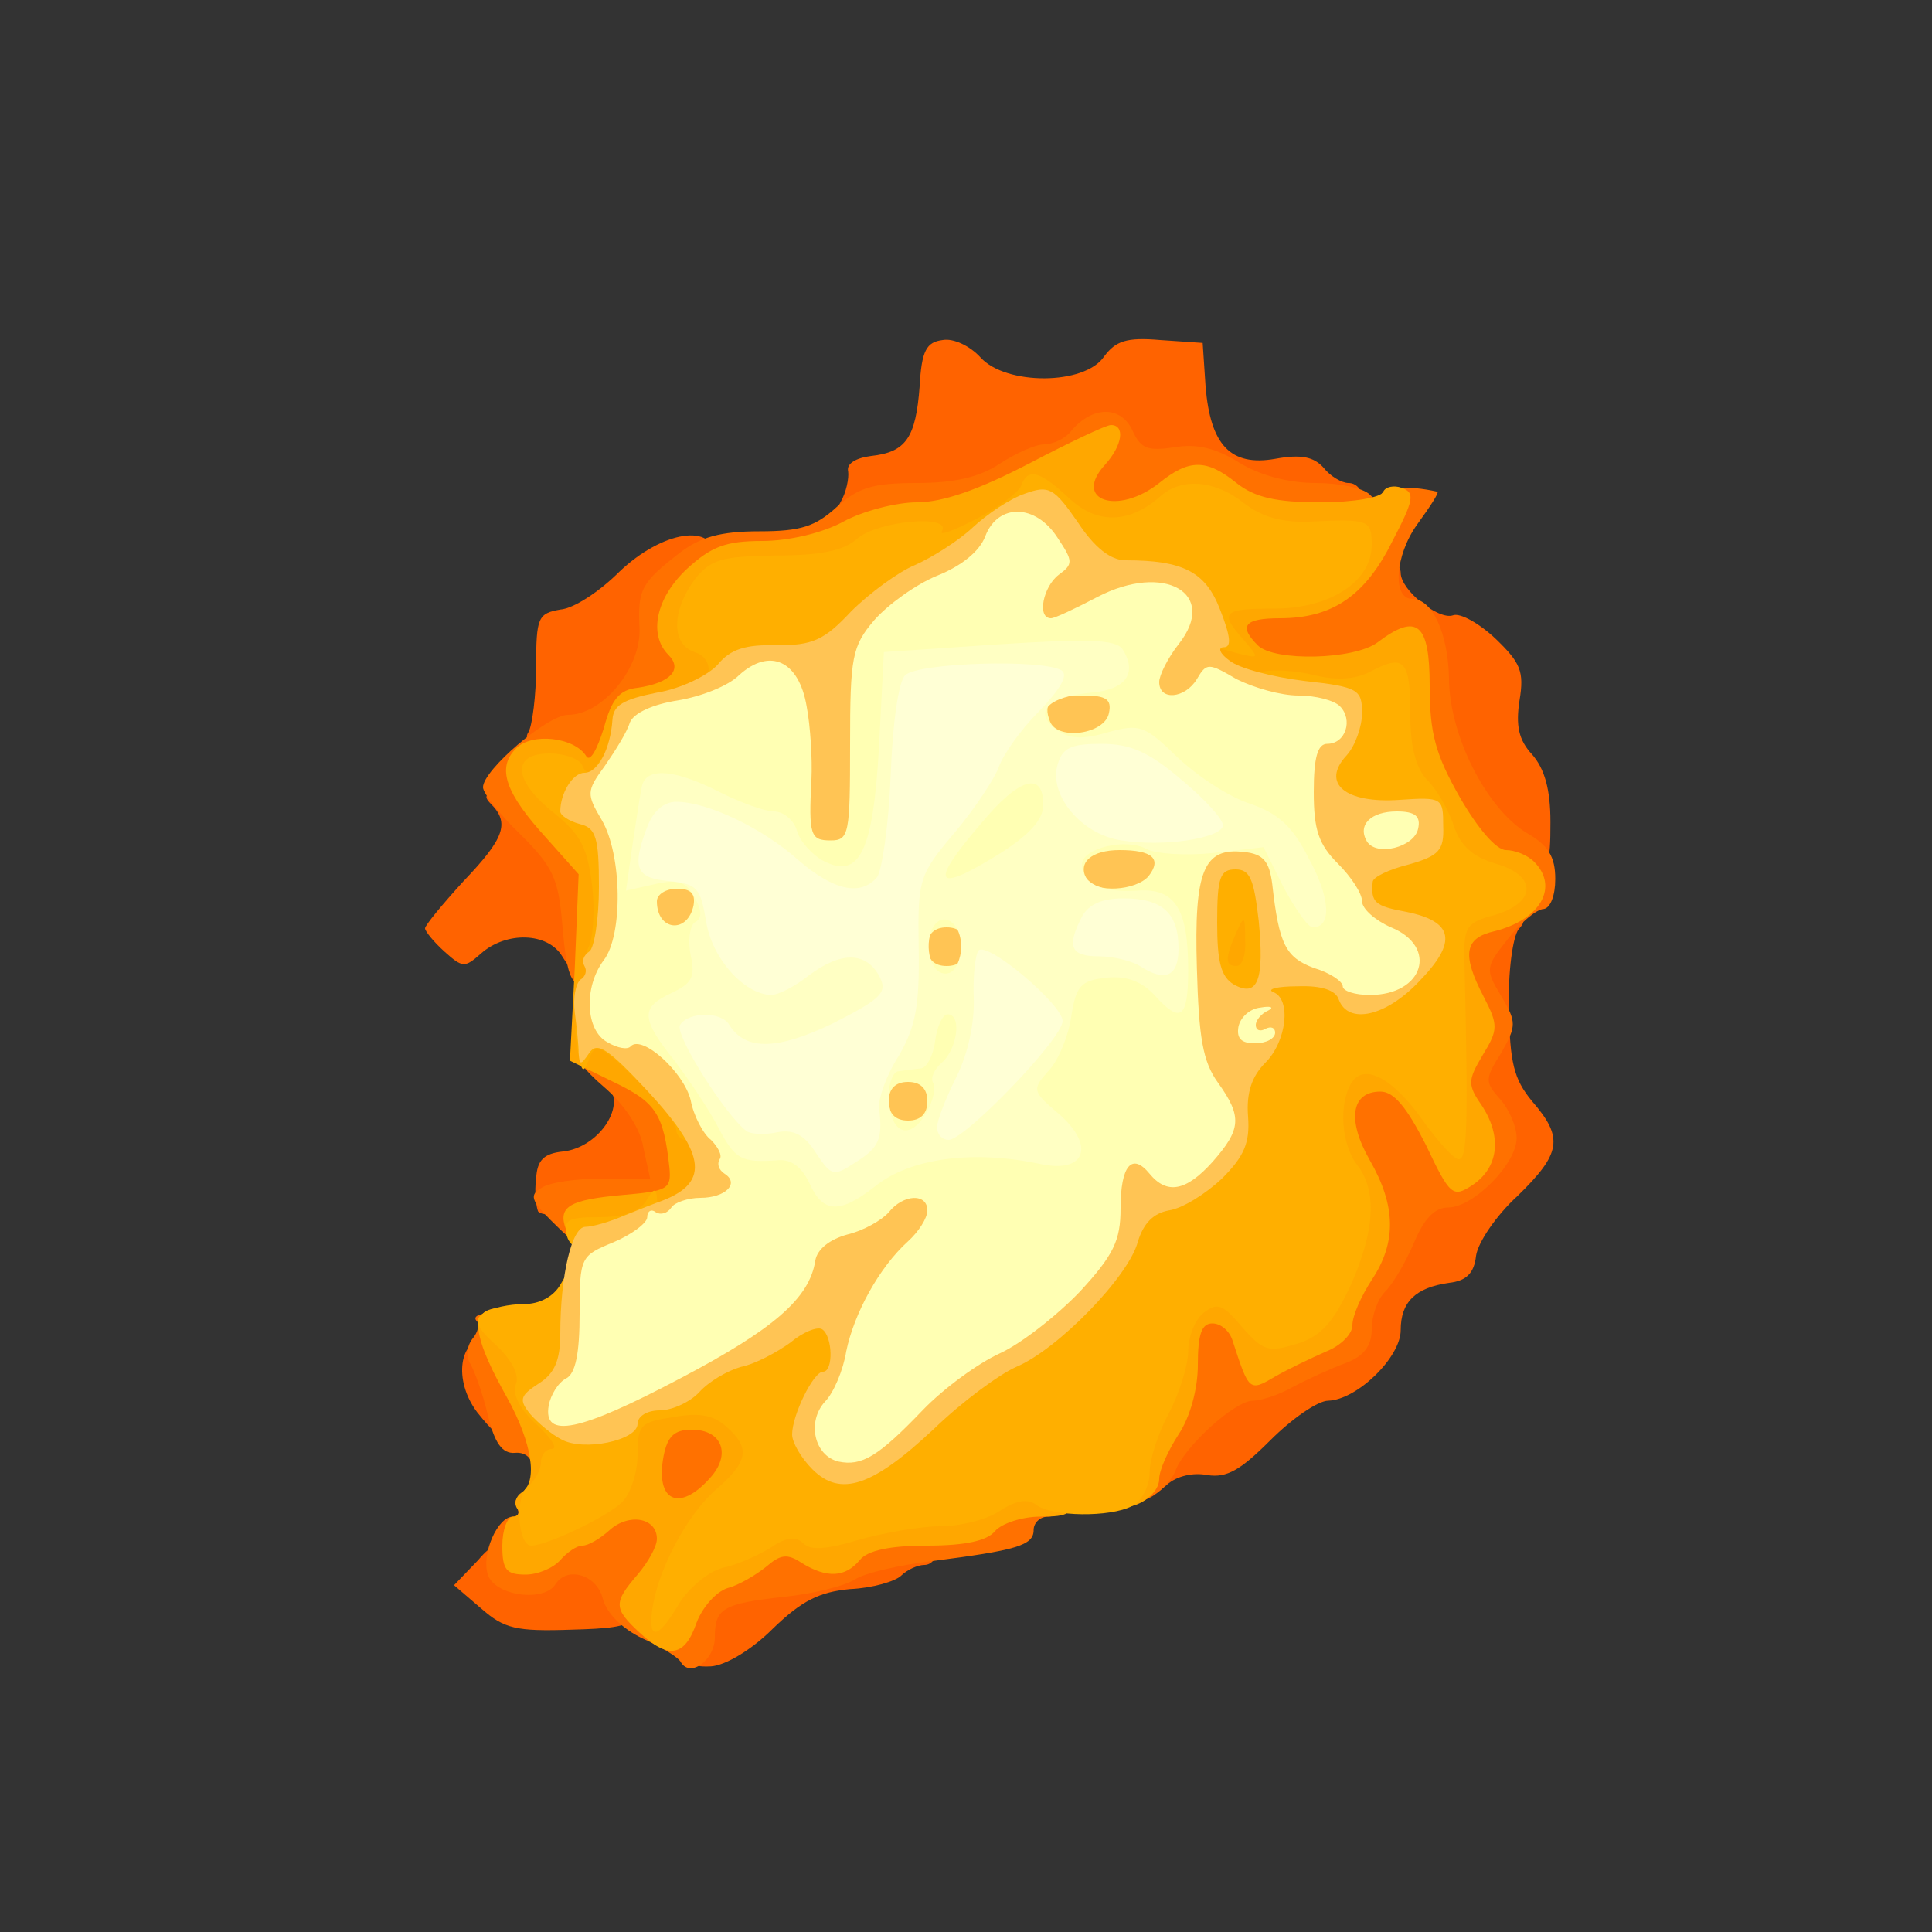 <?xml version="1.0" encoding="utf-8"?>
<!DOCTYPE svg PUBLIC "-//W3C//DTD SVG 20010904//EN" "http://www.w3.org/TR/2001/REC-SVG-20010904/DTD/svg10.dtd">
<svg version="1.0" xmlns="http://www.w3.org/2000/svg" width="200px" height="200px" viewBox="0 0 200 200" preserveAspectRatio="xMidYMid meet">
 <rect x="0" y="0" width="200" height="200" fill="#333333" stroke="none"/>
 <g fill="#ff6300">
  <path d="M71 168.3 c0 -2.3 0.5 -4.5 1.1 -4.8 0.6 -0.4 3.8 -0.9 7.2 -1.2 3.7 -0.4 6.5 -1.1 7 -1.9 1.2 -2 10.7 -1.9 10.7 0.1 0 0.8 -0.6 1.5 -1.3 1.5 -0.7 0 -1.8 0.5 -2.4 1.1 -0.6 0.6 -3 1.3 -5.3 1.4 -3.2 0.3 -5 1.2 -8 4.1 -2.2 2.2 -4.9 3.8 -6.4 3.9 -2.4 0.1 -2.6 -0.3 -2.6 -4.2z"/>
  <path d="M49.8 166.5 l-2.8 -2.4 2.5 -2.6 c1.4 -1.7 2.9 -2.4 3.6 -1.9 0.7 0.4 3.6 0.6 6.5 0.5 4.6 -0.2 5.2 0 5.8 2.1 1.5 5.9 1.1 6.3 -6.2 6.5 -5.8 0.2 -7 -0.1 -9.4 -2.2z"/>
  <path d="M119 151.4 c0 -3.2 0.6 -4.5 3.1 -6.7 1.7 -1.5 3.8 -2.7 4.6 -2.7 0.8 0 2.7 -0.6 4.1 -1.4 1.5 -0.8 3.9 -1.9 5.5 -2.5 1.9 -0.7 2.7 -1.8 2.7 -3.5 0 -1.4 0.6 -3.1 1.4 -3.9 0.8 -0.8 2.1 -3 3 -5.1 1.1 -2.5 2.1 -3.6 3.6 -3.6 2.6 0 6.2 -4 5 -5.6 -0.5 -0.5 -0.8 -5.5 -0.7 -11 l0.2 -9.9 3.4 -0.3 c2.9 -0.3 3.3 -0.1 2.3 1 -0.6 0.8 -1.1 4.4 -1 8.2 0.1 5.6 0.5 7.3 2.4 9.6 3.3 3.8 3 5.4 -1.5 9.8 -2.2 2 -4.1 4.8 -4.3 6.2 -0.2 1.8 -1 2.6 -2.8 2.8 -3.5 0.5 -5 2 -5 4.9 0 2.8 -4.5 7.2 -7.5 7.3 -1.1 0 -3.8 1.9 -6 4.1 -3.1 3.1 -4.5 3.9 -6.5 3.6 -1.5 -0.3 -3.2 0.1 -4.2 1 -1.7 1.5 -1.8 1.4 -1.8 -2.3z"/>
  <path d="M49.4 146.2 c-2.5 -3.3 -1.9 -7.7 1.1 -7.7 1.7 0 2 0.8 2.3 5.3 0.3 5.8 -0.3 6.3 -3.4 2.4z"/>
  <path d="M55.7 125.4 c-0.2 -0.5 -0.4 -2 -0.2 -3.4 0.1 -1.9 0.8 -2.6 2.8 -2.8 3.6 -0.4 6.5 -4.6 4.7 -6.7 -1.1 -1.3 -0.8 -1.5 1.9 -1.5 3.7 0 5.1 2.6 5.1 9.6 l0 4.4 -3.9 0 c-2.1 0 -5.2 0.3 -6.9 0.6 -1.6 0.3 -3.2 0.2 -3.5 -0.2z"/>
  <path d="M58.2 99 c-1.5 -2.5 -5.8 -2.6 -8.4 -0.3 -1.7 1.5 -1.9 1.5 -3.8 -0.2 -1.1 -1 -2 -2.1 -2 -2.4 0 -0.3 1.8 -2.5 4 -4.9 4.2 -4.4 4.8 -6 2.8 -8 -0.9 -0.9 -0.5 -1.2 1.8 -1.2 2 0 3.9 0.9 5.7 2.8 2.4 2.5 2.7 3.6 2.7 9.5 0 7 -0.7 8.1 -2.8 4.7z"/>
  <path d="M154.3 88.7 c-3.3 -1.8 -7.3 -10.1 -7.3 -15 0 -6.1 -1 -8.7 -3.1 -8.7 -1.5 0 -1.9 -0.7 -1.9 -3.5 0 -2.4 0.5 -3.5 1.5 -3.5 0.8 0 1.5 0.6 1.5 1.3 0 1.8 3.9 4.9 5.4 4.4 0.7 -0.3 2.7 0.8 4.4 2.4 2.6 2.5 3 3.4 2.5 6.4 -0.4 2.6 -0.1 4.1 1.3 5.6 1.3 1.5 1.9 3.6 1.9 7 0 4.3 -0.2 4.9 -2 4.9 -1.1 -0.1 -3 -0.6 -4.2 -1.3z"/>
  <path d="M54.7 75.8 c0.4 -0.7 0.8 -3.8 0.8 -6.8 0 -5.1 0.2 -5.5 2.5 -5.9 1.4 -0.1 4.1 -1.9 6.1 -3.9 4.5 -4.3 9.9 -5.1 9.9 -1.5 0 1.3 -0.9 2.8 -2 3.5 -1.5 1 -2 2.4 -2 5.4 0 3.2 -0.7 4.8 -3 7.3 -2.6 2.7 -3.7 3.1 -8.1 3.1 -3.8 0 -4.8 -0.3 -4.2 -1.2z"/>
  <path d="M87 52 c0.6 -1 0.9 -2.5 0.8 -3.2 -0.2 -0.8 0.8 -1.4 2.4 -1.6 3.6 -0.4 4.6 -1.9 5 -7.2 0.2 -3.7 0.7 -4.6 2.4 -4.8 1.1 -0.2 2.8 0.6 3.9 1.8 2.6 2.9 10.8 2.9 12.8 -0.1 1.2 -1.6 2.3 -2 5.8 -1.7 l4.4 0.3 0.3 4.5 c0.5 6.1 2.6 8.3 7.2 7.5 2.7 -0.5 4 -0.2 5 0.9 0.7 0.9 1.9 1.6 2.6 1.6 0.8 0 1.4 0.7 1.4 1.5 0 1.2 -1.4 1.5 -6.4 1.5 -4.4 0 -6.9 -0.5 -8 -1.5 -0.9 -0.9 -3.4 -1.5 -6.5 -1.5 -2.8 0 -5.1 -0.5 -5.1 -1 0 -1.4 -4.6 -0.3 -8.5 2 -1.9 1.1 -6.3 2 -11.8 2.4 -8.5 0.6 -8.7 0.6 -7.7 -1.4z"/>
 </g>
 <g fill="#ff7100">
  <path d="M70.5 172.1 c-0.2 -0.5 -2 -1.6 -4 -2.5 -2.1 -1 -3.7 -2.6 -4.1 -4.1 -0.6 -2.5 -3.7 -3.4 -4.9 -1.5 -1.2 1.9 -6.3 1.2 -7 -1 -0.7 -2.1 1 -6 2.6 -6 0.6 0 0.7 -0.4 0.4 -1 -0.3 -0.5 -0.1 -1 0.4 -1 0.6 0 1.1 0.6 1.1 1.4 0 1.7 3.4 1 5.1 -1 0.6 -0.8 1.9 -1.4 2.9 -1.4 1.3 0 1.9 -1.1 2.5 -4.5 l0.6 -4.6 5.7 0.3 5.7 0.3 0.3 4.4 c0.4 4.7 -1.7 8.1 -5 8.1 -1.1 0 -1.8 0.7 -1.8 2 0 2.1 2.1 1.9 5 -0.6 0.9 -0.7 6 -1.5 12.2 -2 7.1 -0.4 11.2 -1.1 11.9 -2 1.6 -2 9.9 -1.9 9.9 0.1 0 0.8 -0.7 1.5 -1.5 1.5 -0.8 0 -1.5 0.6 -1.5 1.4 0 1.6 -1.9 2.1 -10.5 3.2 -3.3 0.4 -6.9 1.2 -8 1.9 -1.1 0.7 -4.4 1.5 -7.3 1.8 -6.4 0.7 -7.2 1.2 -7.2 4.2 0 2.3 -2.5 4.2 -3.5 2.6z"/>
  <path d="M117 152.3 c0 -2.1 0.9 -5.1 2 -6.8 1.2 -1.8 2 -4.7 2 -7.2 l0 -4.3 4.6 0 c3.7 0 4.7 0.4 5.1 1.9 0.4 1.7 0.9 1.8 3.4 0.9 1.6 -0.5 2.9 -1.7 2.9 -2.6 0 -1 0.9 -3 2 -4.7 1.9 -2.9 1.9 -2.9 -0.1 -6.2 -1.5 -2.3 -1.9 -4.6 -1.7 -8 l0.3 -4.8 5.3 -0.3 c3.7 -0.2 5.2 0.1 5.3 1 0.1 0.7 0.4 0.2 0.9 -1.2 0.4 -1.4 0.5 -5.4 0.2 -8.8 -0.5 -6.9 0.2 -8.2 4.6 -8.2 1.3 0 2 -0.4 1.7 -1 -0.3 -0.5 -1.4 -1 -2.5 -1 -2.9 0 -8 -9.9 -8 -15.7 l0 -4.8 -8.1 0.3 c-9.4 0.4 -10.9 -0.4 -10.9 -5.9 0 -3.8 0.1 -3.9 3.5 -3.9 4.1 0 9 -2.2 9.8 -4.5 0.5 -1.2 -0.4 -1.5 -5.3 -1.5 -3.3 0 -6.9 -0.6 -8 -1.2 -1.6 -1 -2.4 -1 -4 0 -1.1 0.6 -4 1.2 -6.6 1.2 -3.7 0 -4.7 -0.4 -5.1 -2 -0.7 -2.5 -1.1 -2.5 -4.8 0 -1.8 1.2 -4.7 2 -7.3 2 -2.3 0 -5.9 0.9 -7.9 2 -2.2 1.1 -5.7 2 -8.3 2 -6.9 0.1 -9.5 2.5 -9.5 9.2 0 5.1 -0.1 5.3 -3 5.8 -2.5 0.4 -3.2 1.2 -3.9 4.3 -0.8 3.2 -1.3 3.7 -3.8 3.7 -3.3 0 -3.5 1 -0.8 3.5 1.6 1.5 2 3.1 2 8.7 0 5.3 -0.4 7 -1.5 7.5 -2.3 0.8 -2.8 -0.1 -3.3 -6.1 -0.4 -4.7 -1 -5.9 -4.3 -9.2 -2.2 -2.1 -3.9 -4.3 -3.9 -4.9 0 -1.8 6.7 -7.5 8.8 -7.5 3.6 0 7.6 -4.9 7.4 -9 -0.2 -4 0.2 -4.7 4.2 -7.8 2.1 -1.6 4.2 -2.2 8.2 -2.2 4.3 0 5.8 -0.5 8 -2.5 2.2 -2 3.7 -2.5 8.3 -2.5 3.9 0 6.5 -0.6 8.6 -2 1.7 -1.1 3.7 -2 4.6 -2 0.9 0 2.2 -0.6 2.8 -1.4 2.2 -2.6 5.1 -2.6 6.3 -0.1 0.9 2 1.6 2.2 4.4 1.8 2.3 -0.4 4.3 0.1 6.7 1.6 2.1 1.3 5.1 2.1 7.9 2.1 2.4 0 4.9 0.5 5.6 1.2 0.9 0.9 1.2 0.9 1.2 0.1 0 -0.9 2.7 -1.1 5.8 -0.4 0.2 0.1 -0.8 1.6 -2.1 3.4 -2.3 3.2 -2.6 7.7 -0.5 7.7 2.1 0 3.7 3.6 3.8 8.2 0 5.8 3.8 13.4 8 16 2.3 1.3 3 2.5 3 4.8 0 1.7 -0.5 3 -1.2 3.1 -0.7 0 -2.4 1.4 -3.7 3.1 -2.3 2.9 -2.4 3.1 -0.7 5.9 1.6 2.7 1.6 3.1 0 5.9 -1.7 2.7 -1.7 3 -0.1 4.8 0.9 1 1.7 2.8 1.7 4 0 2.7 -4.5 7.2 -7.1 7.2 -1.4 0 -2.5 1.2 -3.5 3.6 -0.9 2.1 -2.2 4.3 -3 5.1 -0.8 0.8 -1.4 2.5 -1.4 3.9 0 1.7 -0.8 2.8 -2.7 3.5 -1.6 0.6 -4 1.7 -5.5 2.5 -1.4 0.8 -3.3 1.4 -4.1 1.4 -1.9 0 -7.1 4.8 -8 7.2 -0.3 0.9 -1.5 2.2 -2.6 2.8 -2 1 -2.1 0.8 -2.1 -2.7z"/>
  <path d="M55 151.6 c0 -0.8 -0.8 -1.3 -1.7 -1.2 -1.3 0.1 -2.1 -1 -2.8 -3.9 -0.5 -2.2 -1.4 -4.6 -1.8 -5.3 -0.5 -0.7 -0.4 -1.8 0.2 -2.6 0.6 -0.7 0.8 -1.6 0.4 -1.9 -0.3 -0.4 0.2 -0.7 1.3 -0.7 1.3 0 2.8 1.7 4.7 5.3 3 5.8 3.6 11.7 1.2 11.7 -0.8 0 -1.5 -0.6 -1.5 -1.4z"/>
  <path d="M57 126.3 c-2 -2 -2.2 -2.6 -1 -3.3 0.8 -0.6 3.7 -1 6.4 -1 l4.9 0 -0.7 -3.2 c-0.3 -2 -2 -4.5 -4.1 -6.3 -2 -1.7 -3.3 -3.4 -2.9 -3.8 1.3 -1.3 5.5 -0.7 8.5 1 3.3 2 4.3 4.5 4.3 11.8 l0.1 5 -5 0.3 c-2.7 0.2 -5.4 0.7 -5.9 1.3 -1.3 1.2 -1.7 1.1 -4.6 -1.8z"/>
 </g>
 <g fill="#ffa700">
  <path d="M66.2 169 c-2.7 -2.5 -2.7 -3.1 -0.2 -6 1.1 -1.3 2 -2.9 2 -3.7 0 -2.2 -2.9 -2.7 -4.9 -0.9 -1 0.9 -2.2 1.6 -2.8 1.6 -0.6 0 -1.6 0.7 -2.3 1.5 -0.7 0.8 -2.3 1.5 -3.6 1.5 -2 0 -2.4 -0.5 -2.4 -3 0 -1.6 0.5 -3 1.1 -3 0.5 0 0.8 -0.4 0.4 -0.9 -0.3 -0.5 -0.1 -1.2 0.5 -1.6 1.7 -1.1 1.1 -5.1 -1.5 -9.8 -3.2 -5.7 -3.8 -8.4 -1.9 -9.1 2.6 -1 6.4 2.3 6.4 5.5 0 1.8 0.7 3.2 2 3.9 1.4 0.8 2 2.1 2 4.8 0 2.8 0.3 3.3 1 2.2 0.5 -0.8 1 -2.9 1 -4.6 0 -2.8 0.4 -3.2 3.8 -3.8 10.4 -1.7 13.7 0.2 13 7.9 l-0.3 4.7 9.4 -0.7 c5.5 -0.4 10.4 -1.3 11.7 -2.2 1.3 -0.8 3.9 -1.3 6.1 -1.1 3.1 0.2 3.9 0.7 4.1 2.6 0.3 1.9 -0.1 2.2 -3.1 2.2 -1.9 0 -4 0.7 -4.7 1.5 -0.8 1 -3.1 1.5 -7 1.5 -3.9 0 -6.2 0.5 -7 1.5 -1.5 1.8 -3.4 1.9 -6 0.3 -1.5 -1 -2.2 -0.9 -3.7 0.4 -1 0.8 -2.8 1.9 -4 2.2 -1.2 0.4 -2.6 2 -3.2 3.6 -1.2 3.5 -2.9 3.8 -5.9 1z m7.3 -16 c2.2 -2.4 1.3 -5 -1.9 -5 -1.8 0 -2.5 0.7 -2.9 2.7 -0.9 4.7 1.6 5.9 4.8 2.3z"/>
  <path d="M116 151.5 c0 -2.6 0.8 -6.1 2 -8.2 1.1 -2.1 2 -4.9 2 -6.3 0 -1.4 0.5 -3.1 1.2 -3.8 1.7 -1.7 8.3 -1.5 9.8 0.3 2.1 2.5 3.4 1.7 5.7 -3.2 1.9 -4.1 2 -4.9 0.7 -6.7 -1.5 -2.3 -1.9 -12.3 -0.5 -14.5 0.6 -1 2.3 -1.2 6 -0.9 2.8 0.3 5.1 0.2 5.1 -0.1 0.4 -5.7 0.1 -17.3 -0.5 -19.5 -0.4 -1.6 -1.6 -3.7 -2.6 -4.7 -1.2 -1.2 -1.9 -3.3 -1.9 -5.8 l0 -3.9 -7.7 -0.7 c-12.4 -1 -13.4 -1.9 -11.7 -10.4 0.6 -2.9 0.9 -3.1 5.3 -3.1 2.6 0 5.6 -0.7 6.7 -1.5 1.8 -1.3 1.6 -1.4 -2.6 -1.5 -2.5 0 -5.5 -0.7 -6.7 -1.5 -1.9 -1.3 -2.4 -1.3 -5 0 -3.2 1.7 -9.6 2 -12.3 0.5 -1.4 -0.8 -2.8 -0.5 -5.5 1 -3.9 2.2 -9.5 2.7 -9.5 0.8 0 -0.6 -0.9 -0.3 -2 0.7 -1.4 1.3 -4.3 2 -9.3 2.4 -5.8 0.5 -7.2 0.9 -7.5 2.3 -0.2 1 0.1 1.8 0.7 1.8 1.2 0 1.5 4.8 0.5 7.4 -0.3 0.9 -2.4 1.8 -5 2.2 -3.7 0.5 -4.4 1 -4.4 2.8 0 1.3 -0.8 3.1 -1.8 4.1 -1.6 1.7 -1.7 2.8 -0.9 8.4 0.6 4.1 0.6 8 0 10.8 -0.6 2.3 -0.6 4.3 -0.2 4.3 1.3 0 8.9 7.6 8.9 8.9 0 0.6 0.5 1.1 1 1.1 0.6 0 1 2.4 1 5.4 0 5.1 -0.2 5.4 -3.4 7 -4.6 2.2 -12.2 2.1 -13 -0.1 -0.9 -2.4 0.3 -3.1 5.9 -3.6 4.6 -0.4 5 -0.6 4.8 -2.8 -0.6 -5.6 -1.4 -6.8 -5.8 -8.9 l-4.5 -2.2 0.5 -9.6 0.4 -9.7 -3.3 -3.7 c-4.3 -4.7 -5.2 -7.3 -3.2 -9.3 1.6 -1.7 6.1 -1.2 7.3 0.8 0.4 0.6 1.1 -0.7 1.8 -2.9 0.8 -3 1.6 -4 3.5 -4.2 3.4 -0.5 4.7 -1.9 3.2 -3.4 -2.1 -2.1 -1.3 -5.9 1.9 -8.9 2.5 -2.3 4 -2.9 7.8 -2.9 2.7 0 6.2 -0.8 8.4 -2 2 -1.1 5.5 -2 7.6 -2 2.7 0 6.4 -1.3 11.6 -4 4.2 -2.2 8 -4 8.5 -4 1.5 0 1.2 2.1 -0.6 4.1 -3.4 3.7 1.3 5.3 5.6 1.9 3.1 -2.5 4.9 -2.5 8 0 1.9 1.5 4.1 2 8.7 2 3.4 0 6.3 -0.5 6.5 -1.1 0.2 -0.5 1.1 -0.7 1.9 -0.4 1.4 0.5 1.3 1.2 -1 5.6 -2.8 5.6 -6.2 7.9 -11.6 7.9 -3.7 0 -4.3 0.8 -2.3 2.8 1.7 1.7 10 1.5 12.4 -0.3 4.1 -3.1 5.4 -2 5.4 4.5 0 4.9 0.6 7.1 3.1 11.5 1.9 3.3 3.8 5.5 4.8 5.5 0.9 0 2.2 0.5 2.9 1.2 2.6 2.6 0.7 6 -4.1 7.2 -3.1 0.7 -3.4 2.4 -1.1 6.8 1.5 2.9 1.5 3.4 -0.1 6 -1.6 2.7 -1.6 3.1 0 5.4 2 3.2 1.6 6.3 -1.1 8.1 -2 1.3 -2.3 1.1 -4.8 -4.2 -2 -3.9 -3.3 -5.5 -4.7 -5.5 -3 0 -3.5 2.9 -1.1 7.1 2.7 4.7 2.8 8.5 0.2 12.4 -1.1 1.7 -2 3.7 -2 4.7 0 0.9 -1.2 2.1 -2.7 2.7 -1.6 0.7 -3.9 1.8 -5.3 2.6 -2.7 1.6 -2.7 1.5 -4.4 -3.7 -0.3 -1 -1.2 -1.8 -2.1 -1.8 -1.1 0 -1.5 1.1 -1.5 4.3 0 2.5 -0.8 5.4 -2 7.2 -1.1 1.7 -2 3.7 -2 4.6 0 1.4 -1.9 2.9 -3.6 2.9 -0.2 0 -0.4 -2 -0.4 -4.5z"/>
  <path d="M124 99.8 c0 -6.3 0.9 -7.8 4.6 -7.8 l3.4 0 0 5.5 0 5.5 -4 0 c-3.8 0 -4 -0.1 -4 -3.2z"/>
 </g>
 <g fill="#ffaf00">
  <path d="M67.5 166.8 c0.5 -4.1 3.5 -9.8 6.5 -12.5 3.5 -3 3.7 -4.4 1.2 -6.6 -1.3 -1.2 -2.8 -1.5 -5.5 -1 -3.4 0.5 -3.7 0.8 -3.7 3.9 0 1.8 -0.7 4 -1.6 4.9 -1.5 1.5 -7.8 4.5 -9.4 4.5 -1.4 0 -1.7 -5 -0.4 -6.1 0.8 -0.6 1.4 -1.8 1.4 -2.5 0 -0.8 0.5 -1.4 1.1 -1.4 0.7 0 0 -1.1 -1.5 -2.5 -1.8 -1.6 -2.6 -3.2 -2.2 -4.2 0.4 -0.9 -0.4 -2.5 -2 -4 -2.2 -2 -2.4 -2.7 -1.3 -3.4 0.8 -0.5 2.6 -0.9 4.1 -0.9 1.7 0 3.1 -0.8 3.8 -2 2.2 -4 3.2 -2.1 2.8 5.5 -0.2 5.5 0 7.5 1 7.5 0.6 0 1.2 -0.7 1.2 -1.5 0 -0.9 0.9 -1.5 2.3 -1.5 1.3 0 3.2 -0.9 4.1 -1.9 1 -1.1 2.9 -2.2 4.3 -2.6 1.4 -0.3 3.7 -1.5 5.2 -2.6 1.9 -1.4 3.9 -1.9 6.2 -1.7 3.3 0.3 3.4 0.4 3.7 5.1 0.2 3.3 -0.2 5.2 -1.2 6.3 -1.9 1.8 -2 3 -0.5 3.9 0.5 0.4 3.5 -1.6 6.4 -4.5 3 -2.8 6.9 -5.7 8.7 -6.5 4.4 -1.8 11.7 -9.4 12.7 -13.1 0.5 -2 1.5 -3 3.2 -3.2 3.9 -0.6 7.9 -5.1 7.9 -9 0 -1.8 0.4 -4.1 1 -5.1 0.7 -1.5 0.4 -2 -1.5 -2.9 -2.4 -1.1 -2.5 -1.6 -2.5 -9.7 l0 -8.5 4.9 0 4.8 0 0.6 5.6 c0.3 3.1 0.7 5.7 0.9 5.9 0.2 0.2 2.2 0.5 4.5 0.6 4.2 0.4 6.2 -1.3 2.3 -1.9 -4 -0.7 -4.1 -9.2 0 -10.3 2.4 -0.7 2.4 -0.7 -0.6 -0.8 -1.6 -0.1 -3.5 -0.6 -4.2 -1.3 -1.5 -1.5 -1.6 -8 -0.1 -9.5 0.7 -0.7 -0.3 -1.2 -3.5 -1.7 -2.5 -0.4 -4.6 -1.1 -4.6 -1.7 0 -0.5 -0.6 -0.9 -1.4 -0.9 -0.8 0 -2.2 -2 -3.1 -4.4 -1.7 -4.5 -3.7 -5.6 -10 -5.6 -1.4 0 -3.1 -1.2 -4.6 -3.5 -2.5 -3.7 -4.9 -4.6 -4.9 -1.9 0 2.1 -2.2 4.2 -6.2 5.9 -1.8 0.7 -4.9 3 -6.7 4.9 -3 3.1 -4.1 3.6 -8.2 3.6 -3.2 0 -4.9 0.5 -5.3 1.5 -0.6 1.7 -7.6 2.1 -7.6 0.5 0 -0.5 0.6 -1 1.4 -1 2.3 0 2.7 -2.8 0.5 -3.5 -2.4 -0.8 -2.4 -4.2 0 -7.5 1.7 -2.1 2.7 -2.4 8.4 -2.5 4.7 0 7 -0.5 8.4 -1.7 2.1 -1.9 9.9 -2.6 8.8 -0.8 -0.3 0.5 1.3 -0.1 3.6 -1.3 2.3 -1.2 4.4 -2.8 4.6 -3.4 0.7 -1.9 1.9 -1.6 5 1.3 2.9 2.7 6.2 2.6 9.4 -0.2 2.2 -2 5.7 -1.7 8.7 0.7 1.8 1.4 3.9 2 6.7 1.9 6.2 -0.3 6.5 -0.2 6.5 2.4 0 3.8 -4.3 6.6 -10.1 6.6 -5.4 0 -5.7 0.4 -3.1 3.3 1.6 1.9 1.6 1.9 -0.8 1.3 -2.4 -0.7 -2.4 -0.6 -0.6 0.9 1.1 0.8 2.7 1.3 3.5 1 0.9 -0.2 3.2 -0.1 5.2 0.4 2.5 0.6 4.4 0.4 6 -0.5 3.3 -1.7 3.9 -1 3.9 4.7 0 3.3 0.6 5.5 1.8 6.7 0.9 0.9 2.2 3.1 2.7 4.7 0.7 2.1 2 3.2 4.3 3.9 4.3 1.2 4.3 4 0 5.3 -3 0.8 -3.3 1.2 -3.2 4.8 0.4 17.1 0.3 20.5 -0.6 20.5 -0.5 0 -2.1 -1.8 -3.7 -4 -3.1 -4.4 -6.1 -6 -7.4 -3.9 -1.3 2.1 -1.1 6.3 0.6 8.5 2.1 2.7 1.8 6.9 -0.7 12.5 -1.8 3.8 -3 5.2 -5.5 6 -3 0.9 -3.5 0.8 -5.7 -1.7 -2 -2.4 -2.6 -2.6 -4 -1.5 -0.9 0.7 -1.6 2.5 -1.6 4 0 1.4 -0.9 4.3 -2 6.4 -1.1 2 -2 4.8 -2 6.2 0 1.3 -0.8 2.9 -1.8 3.4 -2.3 1.2 -8.3 1.1 -9.9 -0.1 -0.9 -0.7 -2.1 -0.5 -3.8 0.6 -1.3 0.9 -4.1 1.6 -6.2 1.6 -2.1 0 -5.9 0.7 -8.4 1.4 -3.3 1 -5 1.1 -5.7 0.4 -0.8 -0.8 -1.8 -0.7 -3.4 0.4 -1.3 0.8 -3.5 1.8 -5 2.1 -1.5 0.4 -3.5 2.1 -4.5 3.7 -2.1 3.6 -3.2 3.9 -2.8 0.8z m61.4 -69.5 c0 -2.5 -0.1 -2.6 -0.9 -0.8 -1.2 2.7 -1.2 3.5 0 3.5 0.6 0 1 -1.2 0.9 -2.7z"/>
  <path d="M58.7 128 c-0.4 -1.7 0 -2 3.3 -2 2.7 0 4.2 -0.6 4.9 -1.7 0.7 -1.2 1 -1.4 1.1 -0.4 0 1.1 0.3 1.1 1.5 0.1 1.3 -1 1.5 -0.9 1.5 0.9 0 1.6 -0.6 2.1 -2.5 2.1 -1.6 0 -2.5 0.6 -2.5 1.5 0 2.5 -6.6 2 -7.3 -0.5z"/>
  <path d="M72 119.5 c0 -0.8 -0.4 -1.5 -1 -1.5 -0.5 0 -1 -0.5 -1 -1.1 0 -0.6 -1.9 -3 -4.2 -5.2 -3.7 -3.6 -4.2 -3.8 -4.8 -2.1 -0.6 1.6 -0.8 1.5 -1.2 -0.9 -0.6 -3.3 -0.2 -3.7 3.4 -3.7 1.8 0 2.8 0.5 2.8 1.5 0 1 1 1.5 3 1.5 2.7 0 3 0.3 3 3 0 1.7 0.5 3 1 3 0.6 0 1 1.6 1 3.5 0 1.9 -0.4 3.5 -1 3.5 -0.5 0 -1 -0.7 -1 -1.5z"/>
  <path d="M60.7 100.4 c-0.3 -0.4 -0.2 -1.4 0.2 -2.3 0.5 -0.9 0.7 -3.8 0.4 -6.4 -0.5 -4 -1.2 -5.3 -3.9 -7.5 -4.3 -3.4 -4.5 -6.2 -0.5 -6.2 1.6 0 3.2 0.6 3.4 1.3 0.4 0.9 0.8 0.8 1.6 -0.3 0.9 -1.2 1.1 -1.1 1.1 0.7 0 1.2 0.5 2.5 1 2.8 0.6 0.3 1 4.6 1 9.6 0 8 -0.2 8.9 -1.8 8.9 -1 0 -2.2 -0.3 -2.5 -0.6z"/>
 </g>
 <g fill="#ffc454">
  <path d="M84.1 152.1 c-1.2 -1.2 -2.1 -2.8 -2.1 -3.6 0 -2 2.2 -6.5 3.2 -6.5 1.1 0 1 -3.7 -0.1 -4.4 -0.5 -0.3 -2 0.3 -3.3 1.4 -1.4 1 -3.6 2.2 -5.1 2.5 -1.4 0.4 -3.3 1.5 -4.3 2.6 -0.9 1 -2.8 1.9 -4.1 1.9 -1.3 0 -2.3 0.6 -2.3 1.4 0 1.7 -5.6 2.9 -7.9 1.6 -1 -0.5 -2.4 -1.7 -3.2 -2.6 -1.2 -1.5 -1.1 -1.9 0.9 -3.2 1.6 -1 2.2 -2.4 2.2 -5.1 0 -6.1 1.2 -11.1 2.6 -11.1 0.7 0 2.5 -0.5 4.1 -1.2 1.5 -0.6 3 -1.2 3.3 -1.3 5.5 -1.9 5.3 -4.8 -1 -11.6 -4.1 -4.4 -5.2 -5.1 -6 -3.9 -0.9 1.3 -1 1.3 -1.1 0 0 -0.8 -0.2 -2.7 -0.4 -4.2 -0.2 -1.5 0.1 -3 0.6 -3.4 0.5 -0.3 0.7 -0.9 0.4 -1.4 -0.3 -0.5 -0.1 -1.1 0.5 -1.5 0.5 -0.3 1 -3.3 1 -6.7 0 -5.1 -0.3 -6.1 -2 -6.5 -1.1 -0.3 -2 -0.9 -2 -1.3 0 -1.9 1.3 -4 2.5 -4 1.4 0 2.7 -2.5 2.9 -5.5 0.1 -1.5 1.1 -2.1 4.6 -2.8 2.5 -0.4 5.3 -1.8 6.3 -2.9 1.3 -1.6 2.9 -2.1 6.1 -2 3.7 0 4.9 -0.5 7.7 -3.5 1.9 -1.9 4.9 -4.1 6.6 -4.8 1.8 -0.8 4.5 -2.5 6 -3.9 1.5 -1.4 3.9 -3 5.4 -3.5 2.5 -0.9 3 -0.6 5.5 3 1.7 2.6 3.4 3.9 4.9 3.9 6 0 8.3 1.2 9.8 5.1 1.1 2.8 1.2 3.9 0.4 3.9 -0.7 0 -0.4 0.7 0.6 1.4 1 0.8 4.5 1.7 7.8 2.1 5.5 0.6 5.9 0.9 5.9 3.3 0 1.4 -0.7 3.4 -1.6 4.4 -2.7 2.9 -0.1 5 5.5 4.6 4.4 -0.3 4.5 -0.2 4.5 2.7 0.1 2.5 -0.4 3.1 -3.6 4 -2 0.5 -3.7 1.3 -3.7 1.8 -0.2 2.1 0.2 2.5 3.5 3.1 4.9 1 5.3 3.1 1.3 7.2 -3.4 3.6 -7.3 4.5 -8.3 1.9 -0.3 -1 -1.8 -1.5 -4.3 -1.4 -2.1 0 -3.2 0.3 -2.5 0.6 1.9 0.7 1.4 5.1 -0.8 7.3 -1.4 1.4 -2 3.1 -1.8 5.6 0.2 2.7 -0.4 4.1 -2.7 6.4 -1.7 1.6 -4.1 3.1 -5.5 3.3 -1.6 0.3 -2.6 1.3 -3.2 3.2 -0.9 3.6 -8.3 11.2 -12.6 13 -1.8 0.8 -5.6 3.6 -8.5 6.4 -6.4 6 -9.7 7.1 -12.6 4.2z m16.5 -15 c1.7 -0.7 5.1 -3.2 7.5 -5.7 3.5 -3.6 4.4 -5.2 4.9 -9.1 l0.5 -4.8 4.5 -0.1 c3.3 0 4.6 -0.5 4.8 -1.6 0.2 -0.9 -0.2 -1.9 -0.7 -2.3 -0.6 -0.3 -1.1 -3.6 -1.1 -7.3 0 -10.5 -0.3 -11.1 -6.4 -11.4 l-5.1 -0.3 0 -4.5 0 -4.5 6.5 -0.2 c3.6 -0.1 8.9 -0.2 11.8 -0.2 l5.2 -0.1 0 -4.9 c0 -4.9 -0.1 -5 -3.2 -5.3 -6.7 -0.6 -11.6 0.3 -12.1 2.3 -0.4 1.6 -1.4 1.9 -6.1 1.9 -5 0 -5.6 -0.2 -6.2 -2.4 -0.3 -1.3 -0.4 -3.5 -0.2 -4.7 0.3 -2.2 0.9 -2.4 6.1 -2.7 3.1 -0.2 5.7 -0.7 5.7 -1.2 0 -0.4 0.3 -1.7 0.7 -2.7 0.7 -1.7 0.6 -1.7 -2 0 -1.4 0.9 -4.4 1.7 -6.7 1.7 -3.9 0 -4 -0.1 -4 -3.4 l0 -3.4 -4.9 2.3 c-8 3.9 -9.1 6.1 -9.1 17.6 l0 9.9 -5 0 c-4.5 0 -5 -0.3 -5.6 -2.5 -0.3 -1.4 -0.3 -4.1 0 -5.9 0.9 -4.5 -0.2 -9 -1.8 -7.7 -0.6 0.5 -3 1.2 -5.3 1.6 -5.1 0.8 -7.5 4.5 -6.6 10 0.5 3.3 0.8 3.5 4.5 3.5 l3.9 0 -0.3 4.8 c-0.3 4.6 -0.4 4.7 -3.7 5 -5.2 0.5 -8.7 6.2 -3.8 6.2 3.2 0 6.4 2.5 7.2 5.7 0.3 1.6 1.4 3.6 2.3 4.6 0.9 1.1 1.6 3.6 1.6 6.5 0.1 4.3 -0.1 4.7 -2.4 5.1 -1.4 0.1 -3.7 1.1 -5.1 2.2 -1.5 1 -3.8 2.3 -5.3 2.9 -2.2 0.8 -2.6 1.5 -2.6 5 0 2.2 0.4 4 0.9 4 1.8 0 12.7 -5.9 14.4 -7.8 1 -1.1 2.2 -3.2 2.6 -4.8 0.5 -2 1.6 -3 3.8 -3.6 1.7 -0.4 3.6 -1.5 4.3 -2.3 0.8 -0.9 2.9 -1.5 5.6 -1.5 l4.4 0 0 4.4 c0 2.7 -0.6 4.8 -1.5 5.6 -2.8 2.4 -5.7 7.1 -6.5 10.7 l-0.8 3.6 3.6 -3.5 c2 -1.9 5.1 -4 6.8 -4.7z m29.7 -41.8 c-0.5 -4.3 -0.9 -5.3 -2.4 -5.3 -1.6 0 -1.9 0.8 -1.9 5.5 0 4.1 0.4 5.6 1.7 6.4 2.5 1.4 3.2 -0.4 2.6 -6.6z m6.7 -1.3 c-0.6 -1.2 -1.4 -1.9 -1.7 -1.7 -0.2 0.3 0.1 1.5 0.7 2.7 0.6 1.2 1.4 1.9 1.7 1.7 0.2 -0.3 -0.1 -1.5 -0.7 -2.7z"/>
  <path d="M89 114 l0 -5 5 0 5 0 0 5 0 5 -5 0 -5 0 0 -5z"/>
  <path d="M93 98 l0 -5 5 0 5 0 0 5 0 5 -5 0 -5 0 0 -5z"/>
 </g>
 <g fill="#ffffb3">
  <path d="M86.8 151.3 c-2.5 -0.6 -3.3 -4.1 -1.4 -6.2 0.9 -0.9 1.9 -3.3 2.2 -5.2 0.8 -3.9 3.4 -8.7 6.4 -11.4 1.1 -1 2 -2.4 2 -3.2 0 -1.8 -2.5 -1.7 -4 0.2 -0.7 0.8 -2.6 1.9 -4.3 2.3 -1.8 0.5 -3.1 1.5 -3.3 2.7 -0.6 3.9 -4.3 7.1 -14 12.2 -10.4 5.5 -14.2 6.3 -13.6 2.8 0.2 -1.1 1 -2.4 1.8 -2.8 1 -0.5 1.4 -2.7 1.4 -6.7 0 -5.9 0.1 -6 3.5 -7.4 1.9 -0.8 3.5 -2 3.5 -2.6 0 -0.6 0.4 -0.9 0.9 -0.5 0.5 0.3 1.2 0.1 1.6 -0.5 0.3 -0.5 1.7 -1 3 -1 2.6 0 4.1 -1.5 2.5 -2.5 -0.6 -0.4 -0.8 -1 -0.5 -1.5 0.3 -0.4 -0.2 -1.3 -0.9 -2 -0.8 -0.6 -1.8 -2.5 -2.1 -4.1 -0.7 -2.9 -5 -6.8 -6.2 -5.6 -0.3 0.4 -1.4 0.2 -2.4 -0.4 -2.3 -1.2 -2.5 -5.7 -0.4 -8.5 2 -2.6 1.9 -10.9 -0.2 -14.5 -1.6 -2.7 -1.6 -3 0.3 -5.6 1.1 -1.6 2.3 -3.5 2.6 -4.5 0.4 -1 2.4 -1.9 5 -2.3 2.4 -0.4 5.2 -1.5 6.3 -2.6 3.2 -2.9 6.2 -1.5 7 3.2 0.4 2.1 0.6 5.5 0.5 7.6 -0.3 5.8 -0.1 6.3 2 6.3 1.9 0 2 -0.7 2 -9.9 0 -9.1 0.2 -10.2 2.5 -12.9 1.4 -1.6 4.3 -3.7 6.5 -4.6 2.5 -1 4.4 -2.5 5 -4.1 1.3 -3.4 5.2 -3.4 7.5 0.2 1.6 2.4 1.6 2.7 0.1 3.8 -1.6 1.2 -2.3 4.5 -0.8 4.5 0.4 0 2.5 -1 4.8 -2.2 6.9 -3.6 12.6 -0.4 8.4 4.9 -1.1 1.4 -2 3.2 -2 3.9 0 2 2.7 1.7 3.9 -0.3 1 -1.7 1.2 -1.7 4.1 0 1.8 0.9 4.6 1.7 6.4 1.7 1.8 0 3.7 0.5 4.3 1.1 1.4 1.4 0.6 3.9 -1.3 3.9 -1 0 -1.4 1.4 -1.4 5 0 3.9 0.5 5.4 2.5 7.4 1.4 1.4 2.5 3.1 2.5 3.9 0 0.8 1.4 2 3 2.7 4.9 2 3.4 7 -2.2 7 -1.5 0 -2.8 -0.4 -2.8 -0.9 0 -0.5 -1.3 -1.4 -3 -1.9 -2.9 -1.1 -3.6 -2.4 -4.3 -8.7 -0.3 -2.3 -0.9 -3.1 -2.9 -3.3 -4.2 -0.5 -5.2 1.9 -4.9 12 0.2 7.2 0.6 9.7 2.2 11.9 2.5 3.5 2.4 4.8 -0.6 8.2 -2.7 3 -4.7 3.4 -6.5 1.2 -1.8 -2.2 -3 -0.9 -3 3.6 0 3.3 -0.7 4.8 -4.2 8.6 -2.4 2.5 -6.1 5.4 -8.3 6.4 -2.2 1 -5.8 3.6 -8 5.9 -4.6 4.8 -6.3 5.8 -8.7 5.3z m2.5 -38.3 c-0.5 -4.6 -0.4 -4.9 1.9 -5.5 2.4 -0.6 2.5 -1 3.1 -10.7 0.5 -9.1 0.8 -10.3 3.4 -13.7 1.6 -2 3.9 -4 5.1 -4.6 1.6 -0.7 2.2 -1.9 2.2 -4.2 0 -2.7 0.4 -3.2 2.8 -3.6 1.5 -0.2 -0.9 -0.4 -5.3 -0.3 l-8 0.1 -0.5 9.6 c-0.3 6 -1 10.2 -1.9 11.3 -2.8 3.3 -11.3 1.4 -13.2 -3 -0.2 -0.5 -2.5 -1.6 -5.1 -2.5 -4.6 -1.6 -4.8 -1.6 -4.8 0.2 0 1.4 0.7 1.9 2.5 1.9 1.6 0 2.5 0.6 2.5 1.5 0 0.8 0.5 1.5 1.1 1.5 1.4 0 0.2 13.3 -1.2 13.8 -1.2 0.5 -1.2 4.2 0.1 4.2 0.5 0 1.9 1.8 3 4 1.8 3.5 2.5 4 5.4 4 2.2 0 3.6 0.6 4 1.6 0.5 1.3 0.9 1.4 2.1 0.4 1 -0.8 1.2 -2.5 0.8 -6z m6.7 1 c0 -1.3 -0.7 -2 -2 -2 -1.3 0 -2 0.7 -2 2 0 1.3 0.7 2 2 2 1.3 0 2 -0.7 2 -2z m8 -1.2 c0 -1.7 0.7 -4 1.7 -5 0.9 -1 1.9 -3.5 2.2 -5.6 0.6 -3.7 0.7 -3.7 5.9 -4 5.8 -0.3 7.2 -2.2 1.7 -2.2 -2.8 0 -3.5 -0.4 -3.5 -2 0 -1.1 -0.6 -2 -1.4 -2 -0.8 0 -1.6 -0.4 -1.8 -1 -0.1 -0.5 -1.8 0 -3.5 1.1 l-3.3 2.1 0 8.8 c0 4.9 -0.4 9.2 -1 9.5 -1.8 1.1 -1.1 3.5 1 3.5 1.6 0 2 -0.7 2 -3.2z m-4 -14.8 c0 -1.3 -0.7 -2 -2 -2 -1.3 0 -2 0.7 -2 2 0 1.3 0.7 2 2 2 1.3 0 2 -0.7 2 -2z m-28.2 -4.3 c0.2 -1.2 -0.3 -1.7 -1.7 -1.7 -1.2 0 -2.1 0.6 -2.1 1.3 0 3.1 3.2 3.4 3.8 0.4z m47.1 -3 c1.4 -1.8 0.4 -2.7 -3 -2.7 -2.9 0 -4.4 1.3 -3.4 3 0.9 1.5 5.1 1.2 6.4 -0.3z m0.3 -8.9 c-3.3 -3.3 -8.2 -3 -8.2 0.6 0 1.9 0.6 2.1 5.5 2.1 l5.5 0 -2.8 -2.7z m-4.4 -8 c0.3 -1.4 -0.3 -1.8 -2.6 -1.8 -3.4 0 -4.3 0.7 -3.5 2.7 0.8 2 5.7 1.3 6.1 -0.9z"/>
  <path d="M128.2 106.3 c0.2 -1 1.2 -1.9 2.3 -2 1.1 -0.2 1.4 0 0.8 0.3 -0.7 0.3 -1.3 1 -1.3 1.5 0 0.6 0.5 0.7 1 0.4 0.6 -0.3 1 -0.1 1 0.4 0 0.6 -0.9 1.1 -2.1 1.1 -1.4 0 -1.9 -0.5 -1.7 -1.7z"/>
  <path d="M141.5 87.1 c-1 -1.7 0.4 -3.1 3.1 -3.1 1.9 0 2.5 0.5 2.2 1.8 -0.4 1.9 -4.3 2.9 -5.3 1.3z"/>
 </g>
 <g fill="#ffffc3">
  <path d="M83.8 122.5 c-0.8 -1.7 -1.9 -2.5 -3.2 -2.4 -3.9 0.3 -4.5 -0.1 -6.2 -3.3 -0.9 -1.8 -3 -4.9 -4.5 -6.9 -3.6 -4.5 -3.6 -5.6 -0.4 -7.1 2.1 -1 2.5 -1.6 2 -3.9 -0.3 -1.5 -0.1 -3 0.4 -3.4 0.8 -0.4 0.8 -1.2 0 -2.6 -0.8 -1.6 -1.7 -1.9 -4 -1.4 l-3.1 0.7 0.7 -4.9 c0.4 -2.6 0.8 -5.4 1 -6.1 0.6 -1.8 3.5 -1.5 8 0.8 2.2 1.1 4.7 2 5.6 2 1 0 2.1 0.9 2.4 2 0.3 1.1 1.6 2.5 2.7 3.1 3.8 2 5.2 -1 5.8 -11.9 l0.5 -9.7 11.9 -0.8 c9.3 -0.6 12.1 -0.5 12.8 0.5 1.6 2.5 0.3 4.2 -3.2 4.5 -4.5 0.4 -6.1 2 -3.7 3.8 1.4 1 2.7 1.1 5.4 0.3 3.3 -0.9 3.8 -0.7 7.2 2.6 2 1.9 5.3 4.1 7.5 4.8 2.9 1 4.4 2.3 6.1 5.7 2.2 4 2.4 7.1 0.4 7.1 -0.5 0 -1.8 -1.9 -3 -4.1 l-2.1 -4.2 -5.2 0.6 c-2.8 0.3 -5.9 0.1 -6.9 -0.4 -2.1 -1.2 -6.7 -0.1 -6.7 1.6 0 2 2 2.9 5.7 2.7 3.9 -0.3 5.3 1.8 5.3 8.2 0 5.1 -0.8 5.6 -3.5 2.6 -1.3 -1.4 -2.9 -2 -4.9 -1.8 -2.7 0.3 -3.2 0.8 -3.7 4 -0.3 2.1 -1.4 4.7 -2.4 5.7 -1.7 1.9 -1.6 2.1 1.1 4.4 3.8 3.3 2.8 6.2 -1.9 5.2 -7 -1.5 -13.5 -0.6 -17.1 2.3 -3.7 2.9 -5.4 2.8 -6.8 -0.3z m12.2 -7.5 c0.6 -1.1 0.9 -2.4 0.6 -2.9 -0.3 -0.5 0.1 -1.4 0.9 -2.1 1.6 -1.4 2.1 -5 0.6 -5 -0.5 0 -1.1 1.2 -1.3 2.8 -0.2 1.5 -0.9 2.8 -1.5 2.8 -0.7 0.1 -1.7 0.2 -2.3 0.3 -0.5 0 -1 1.2 -1 2.4 0 4.1 2.2 5 4 1.7z m-8 -2.1 c0 -2.6 -0.3 -3 -1.7 -2.4 -1 0.4 -3 1 -4.5 1.3 -3.9 0.6 -3.5 2.2 0.6 2.2 1.9 0 3.8 0.5 4.1 1 1.1 1.7 1.5 1.1 1.5 -2.1z m11.5 -14.9 c0 -2.7 -2.2 -3.9 -3.1 -1.6 -0.8 2.2 0.3 4.9 1.9 4.3 0.6 -0.2 1.2 -1.4 1.2 -2.7z m-12 -2 l5 -0.7 -4.7 -0.2 c-3.7 -0.1 -5.5 -0.7 -8.3 -3.2 l-3.5 -3.1 0 2.7 c0 4.3 1.8 6.8 4.3 6 1.2 -0.4 4.5 -1.1 7.2 -1.5z m16.1 -7.7 c3.1 -2 4.4 -3.5 4.4 -5 0 -3.5 -2.5 -2.8 -6.4 1.9 -5.5 6.4 -4.9 7.4 2 3.1z m-2.5 -12.9 l1.7 -3.4 -2.9 0 c-3.4 0 -4.9 2.7 -4.9 8.7 l0 3.6 2.2 -2.8 c1.2 -1.5 2.9 -4.3 3.9 -6.1z m16 6.6 c-3 -2.6 -4.9 -2.6 -2.6 0 1 1.1 2.5 2 3.4 2 1.2 -0.1 1 -0.5 -0.8 -2z"/>
 </g>
 <g fill="#ffffd5">
  <path d="M84.5 119.4 c-1.2 -1.9 -2.3 -2.5 -4 -2.2 -1.3 0.3 -2.8 0.2 -3.2 -0.1 -2.1 -1.5 -7.5 -10 -6.9 -11 0.9 -1.4 4.3 -1.4 5.1 0 1.7 2.7 5 2.6 10.8 -0.2 5.1 -2.6 5.6 -3.2 4.7 -4.9 -1.4 -2.5 -4 -2.5 -7.3 0 -1.4 1.1 -3.1 2 -3.9 2 -2.8 -0.1 -6.1 -3.8 -6.7 -7.6 -0.6 -3.5 -0.9 -3.9 -3.9 -4.2 -3.4 -0.3 -3.8 -1.4 -2.2 -5.6 0.6 -1.6 1.7 -2.6 3 -2.6 3.2 0 8.9 2.7 12.6 6 3.7 3.2 6.5 3.8 8.2 1.8 0.5 -0.7 1.2 -5.4 1.4 -10.5 0.2 -5.4 0.8 -9.7 1.5 -10.4 1.3 -1.3 14.2 -1.7 16.2 -0.5 0.7 0.5 -0.1 1.9 -2.4 4.3 -1.9 1.9 -3.7 4.5 -4.1 5.7 -0.4 1.1 -2.4 4.2 -4.5 6.7 -3.8 4.5 -3.9 4.9 -3.8 12 0.1 6 -0.3 8.1 -2 11.1 -1.3 2 -2.2 4.5 -2.1 5.5 0.4 3.2 0 4.1 -2.4 5.6 -2.3 1.5 -2.5 1.5 -4.1 -0.9z"/>
  <path d="M97 116.7 c0 -0.7 0.9 -3 2 -5.2 1.2 -2.4 1.9 -5.6 1.8 -8.2 -0.1 -2.4 0.2 -4.6 0.5 -4.9 0.9 -1 8.7 5.6 8.7 7.3 0 1.8 -10.1 12.3 -11.8 12.3 -0.7 0 -1.2 -0.6 -1.2 -1.3z"/>
  <path d="M118 100 c-0.8 -0.5 -2.7 -1 -4.2 -1 -3 0 -3.4 -1 -1.8 -4.1 0.7 -1.3 2.1 -1.9 4.3 -1.9 4 0 5.7 1.5 5.7 5.2 0 2.9 -1.4 3.5 -4 1.8z"/>
  <path d="M116.1 87 c-4.2 -0.6 -7.6 -4.8 -6.6 -7.9 0.5 -1.7 1.4 -2.1 4.5 -2.1 3 0 4.9 0.8 8.4 3.8 2.4 2 4.3 4.1 4.2 4.7 -0.3 1.3 -6.2 2.2 -10.5 1.5z"/>
 </g>
</svg>